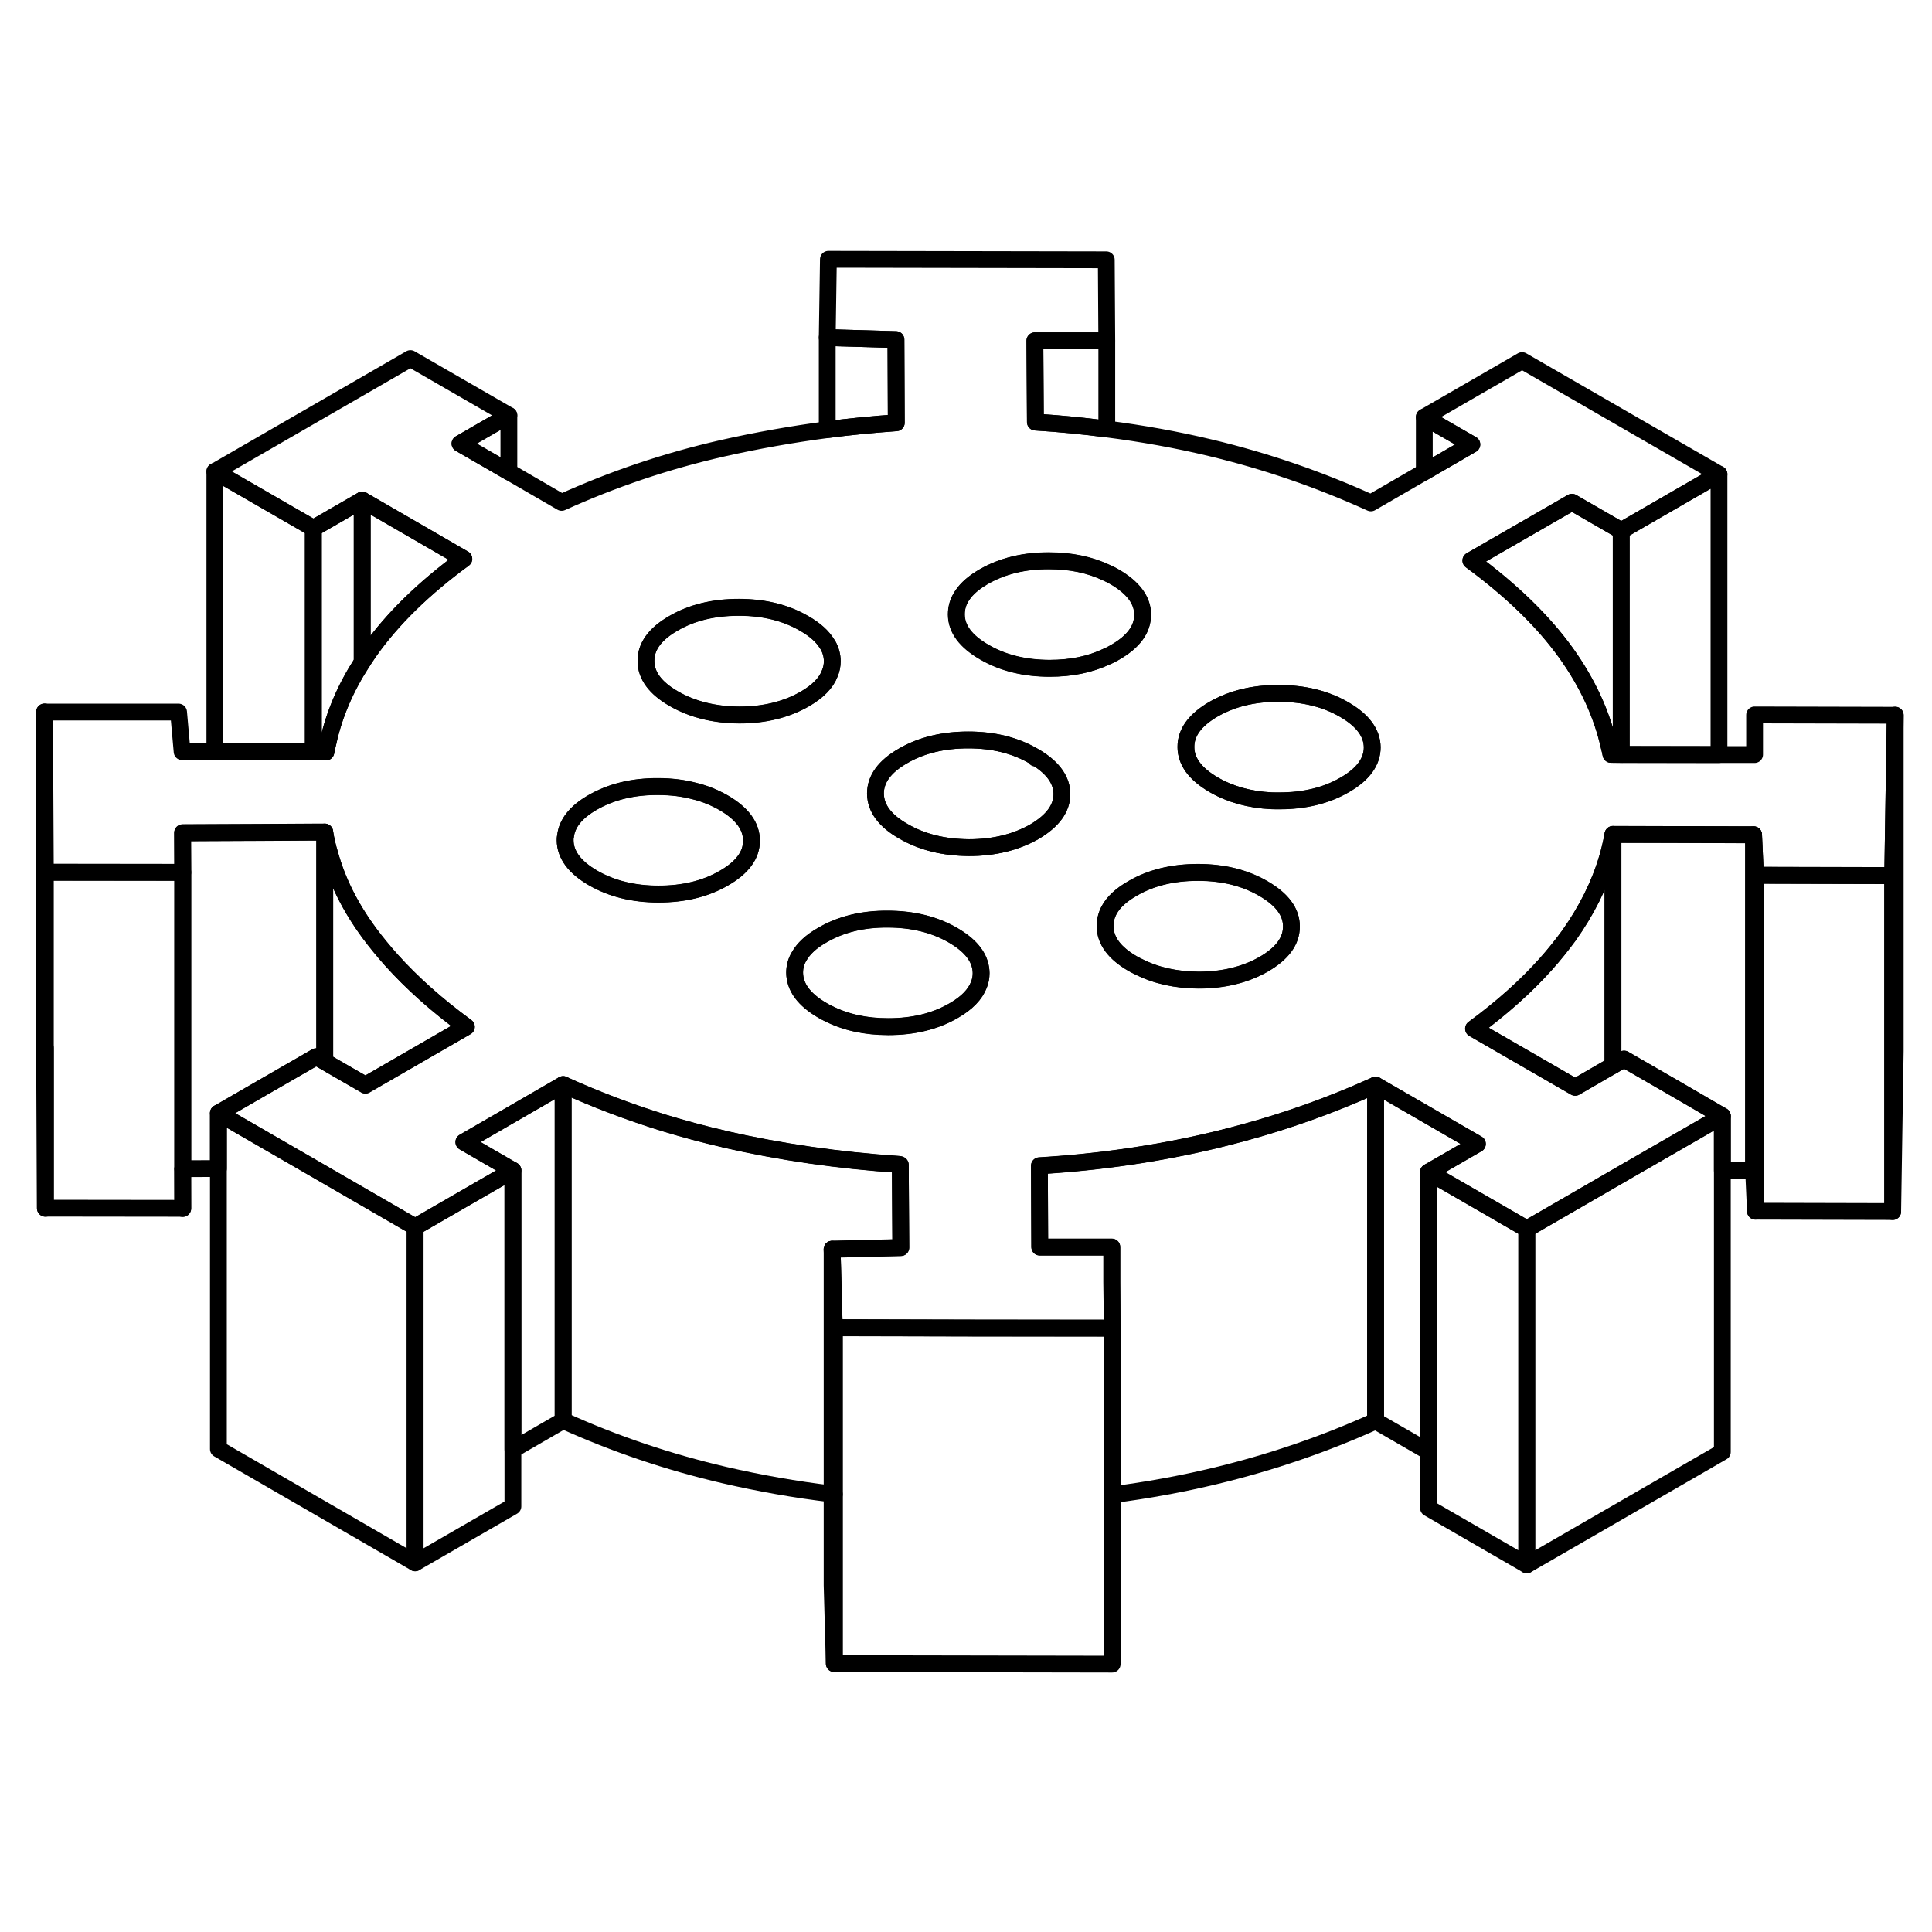 <svg width="48" height="48" viewBox="0 0 115 89" fill="none" xmlns="http://www.w3.org/2000/svg" stroke-width="1px"
     stroke-linecap="round" stroke-linejoin="round">
    <path d="M2.65 49.375L2.7 58.925V49.375H2.65ZM18.51 31.765H18.65V31.685L18.51 31.765ZM61.74 32.135C61.74 32.135 61.67 32.125 61.63 32.125V32.065C61.63 32.065 61.57 32.025 61.54 32.015C60.43 31.365 59.13 31.045 57.64 31.045C56.15 31.045 54.85 31.355 53.75 31.995C52.65 32.625 52.11 33.375 52.11 34.235C52.12 35.105 52.67 35.855 53.78 36.485C54.88 37.125 56.18 37.445 57.68 37.455C59.17 37.455 60.46 37.135 61.56 36.515C62.66 35.865 63.21 35.125 63.21 34.255C63.2 33.455 62.71 32.745 61.74 32.135ZM96.5 31.865V31.905H96.57L96.5 31.865Z" stroke="currentColor" stroke-linejoin="round"/>
    <path d="M87.94 55.085L85.03 56.765V73.405L81.88 71.585V51.585L87.94 55.085Z" stroke="currentColor" stroke-linejoin="round"/>
    <path d="M112.81 29.565V49.565L112.66 59.115V39.115L112.81 29.565Z" stroke="currentColor" stroke-linejoin="round"/>
    <path d="M96.01 36.665V50.415L95.59 50.655L93.76 51.715L87.71 48.225C89.4 46.985 90.84 45.695 92.02 44.375C92.51 43.825 92.96 43.265 93.37 42.705C94.43 41.215 95.2 39.685 95.67 38.095C95.81 37.625 95.92 37.145 96.01 36.665Z" stroke="currentColor" stroke-linejoin="round"/>
    <path d="M112.66 39.115V59.115L104.49 59.095V39.095L112.66 39.115Z" stroke="currentColor" stroke-linejoin="round"/>
    <path d="M104.49 39.095V59.095L104.38 56.685V36.685L104.49 39.095Z" stroke="currentColor" stroke-linejoin="round"/>
    <path d="M104.38 36.685V56.685H102.52V53.425L99.89 51.895L96.67 50.035L96.01 50.415V36.665H96.5L99.79 36.675L104.38 36.685Z" stroke="currentColor" stroke-linejoin="round"/>
    <path d="M90.88 60.145V80.145L85.03 76.765V56.765L90.88 60.145Z" stroke="currentColor" stroke-linejoin="round"/>
    <path d="M49.54 26.355C49.54 26.605 49.49 26.855 49.39 27.085C49.18 27.645 48.68 28.155 47.9 28.605C46.8 29.235 45.5 29.555 44.01 29.555C42.52 29.545 41.22 29.225 40.11 28.585C39.01 27.955 38.45 27.205 38.45 26.335C38.45 25.475 38.99 24.725 40.09 24.095C41.19 23.455 42.48 23.145 43.98 23.145C45.48 23.145 46.77 23.465 47.87 24.105C48.52 24.475 48.97 24.885 49.24 25.335C49.25 25.335 49.26 25.365 49.27 25.375C49.45 25.685 49.54 26.015 49.54 26.355Z" stroke="currentColor" stroke-linejoin="round"/>
    <path d="M33.52 51.555V71.555L30.53 73.285V56.665L27.61 54.975L33.52 51.555Z" stroke="currentColor" stroke-linejoin="round"/>
    <path d="M30.53 56.665V76.665L24.71 80.025V60.025L30.53 56.665Z" stroke="currentColor" stroke-linejoin="round"/>
    <path d="M19.33 36.525V50.185L18.82 49.895L15.61 51.745L13 53.255V56.555L10.88 56.565V38.925L10.87 36.565L15.37 36.545L18.65 36.525H19.33Z" stroke="currentColor" stroke-linejoin="round"/>
    <path d="M27.76 48.115L21.75 51.585L19.72 50.415L19.33 50.185V36.525C19.4 36.975 19.5 37.415 19.64 37.865C20.08 39.455 20.86 41.015 21.99 42.545C22.39 43.085 22.82 43.605 23.29 44.135C24.52 45.505 26.01 46.835 27.76 48.115Z" stroke="currentColor" stroke-linejoin="round"/>
    <path d="M81.68 31.475C81.68 32.335 81.14 33.085 80.04 33.715C78.94 34.355 77.64 34.665 76.15 34.665C75.99 34.665 75.84 34.665 75.69 34.665C74.39 34.605 73.24 34.285 72.25 33.715C72.24 33.705 72.23 33.705 72.22 33.695C71.14 33.065 70.59 32.315 70.59 31.465C70.58 30.605 71.13 29.855 72.23 29.215C73.33 28.585 74.62 28.265 76.11 28.275C77.61 28.275 78.91 28.595 80.01 29.235C81.12 29.875 81.67 30.625 81.68 31.485V31.475Z" stroke="currentColor" stroke-linejoin="round"/>
    <path d="M81.88 51.585V71.585C78.84 72.965 75.65 74.055 72.32 74.855C70.33 75.335 68.29 75.705 66.2 75.975V66.055L66.18 63.305V61.225H61.89L61.87 56.385C65.5 56.165 68.98 55.655 72.32 54.855C72.9 54.715 73.47 54.565 74.03 54.415C76.67 53.695 79.21 52.785 81.66 51.685C81.73 51.655 81.81 51.615 81.88 51.585Z" stroke="currentColor" stroke-linejoin="round"/>
    <path d="M58.4 44.915C58.4 45.155 58.36 45.385 58.27 45.605C58.05 46.185 57.55 46.705 56.76 47.155C55.66 47.795 54.36 48.105 52.87 48.105C51.52 48.105 50.33 47.845 49.29 47.315C49.18 47.265 49.07 47.205 48.97 47.145C47.86 46.505 47.31 45.755 47.3 44.895C47.3 44.555 47.38 44.235 47.56 43.935C47.82 43.465 48.28 43.035 48.95 42.655C50.05 42.015 51.34 41.695 52.83 41.705C54.33 41.705 55.62 42.025 56.73 42.665C56.84 42.735 56.95 42.795 57.05 42.865C57.95 43.465 58.39 44.145 58.4 44.915Z" stroke="currentColor" stroke-linejoin="round"/>
    <path d="M76.87 42.135C76.87 43.005 76.33 43.745 75.23 44.385C74.13 45.015 72.83 45.335 71.34 45.335C70 45.325 68.81 45.065 67.77 44.535C67.66 44.485 67.55 44.425 67.44 44.365C66.34 43.735 65.78 42.985 65.78 42.115C65.78 41.785 65.86 41.465 66.02 41.165C66.28 40.685 66.75 40.255 67.42 39.875C68.52 39.235 69.81 38.925 71.31 38.925C72.81 38.925 74.1 39.245 75.2 39.885C76.31 40.525 76.87 41.275 76.87 42.135Z" stroke="currentColor" stroke-linejoin="round"/>
    <path d="M68.01 23.585C68.02 24.445 67.47 25.195 66.37 25.825C66.21 25.915 66.05 26.005 65.88 26.075C64.89 26.545 63.77 26.775 62.49 26.775C61 26.775 59.7 26.455 58.6 25.815C57.49 25.175 56.93 24.425 56.93 23.565C56.93 23.165 57.04 22.785 57.28 22.435C57.55 22.025 57.98 21.655 58.57 21.315C59.67 20.685 60.97 20.365 62.46 20.375C63.74 20.375 64.89 20.615 65.89 21.095C66.05 21.165 66.21 21.245 66.36 21.335C67.46 21.975 68.02 22.725 68.02 23.585H68.01Z" stroke="currentColor" stroke-linejoin="round"/>
    <path d="M44.73 37.025C44.74 37.885 44.19 38.635 43.09 39.265C41.99 39.905 40.69 40.215 39.2 40.215C37.71 40.215 36.41 39.895 35.3 39.255C34.2 38.615 33.64 37.865 33.64 37.005C33.64 36.935 33.64 36.855 33.66 36.795C33.73 36.025 34.27 35.335 35.28 34.755C36.38 34.125 37.68 33.805 39.17 33.815C39.95 33.815 40.68 33.905 41.35 34.085C41.97 34.235 42.54 34.475 43.07 34.775C44.17 35.415 44.73 36.165 44.73 37.025Z" stroke="currentColor" stroke-linejoin="round"/>
    <path d="M10.88 56.565H10.87L10.88 58.925L2.7 58.915V38.915L10.88 38.925V56.565Z" stroke="currentColor" stroke-linejoin="round"/>
    <path d="M10.88 58.935V56.575" stroke="currentColor" stroke-linejoin="round"/>
    <path d="M2.65 29.375V49.375" stroke="currentColor" stroke-linejoin="round"/>
    <path d="M24.71 60.025V80.025L13 73.255V53.255L18.66 56.525L19.42 56.965L24.71 60.025Z" stroke="currentColor" stroke-linejoin="round"/>
    <path d="M66.2 66.055V86.055L49.66 86.025V66.025L58.04 66.045L66.2 66.055Z" stroke="currentColor" stroke-linejoin="round"/>
    <path d="M49.56 62.345L49.66 66.025V75.945C49.66 75.945 49.57 75.935 49.53 75.925C47.34 75.665 45.21 75.285 43.13 74.805C39.78 74.025 36.58 72.945 33.52 71.555V51.555C35.45 52.435 37.44 53.185 39.49 53.825C40.68 54.185 41.88 54.515 43.11 54.795C43.11 54.795 43.117 54.798 43.13 54.805C46.45 55.565 49.91 56.065 53.51 56.305C53.54 56.325 53.56 56.345 53.59 56.355L53.62 61.255L49.53 61.355L49.56 62.345Z" stroke="currentColor" stroke-linejoin="round"/>
    <path d="M104.44 29.555V31.915H102.32H96.57L95.89 31.905C95.86 31.755 95.83 31.605 95.79 31.465C95.36 29.525 94.5 27.665 93.23 25.885C91.86 23.975 89.96 22.135 87.55 20.365L93.57 16.895L96.5 18.585L102.32 15.225L90.6 8.465L84.78 11.825L87.61 13.455L84.78 15.095L81.6 16.935C78.54 15.545 75.36 14.445 72.05 13.655C70.05 13.175 67.99 12.805 65.88 12.535C64.49 12.355 63.07 12.215 61.63 12.125L61.6 7.285H65.88L65.85 2.465L49.31 2.435L49.24 7.095L53.33 7.215L53.35 12.165C51.96 12.265 50.59 12.395 49.24 12.575C47.12 12.855 45.04 13.225 43 13.685C39.66 14.445 36.47 15.525 33.43 16.905L30.29 15.085L27.38 13.405L30.29 11.725L24.43 8.345L12.79 15.065L18.65 18.445L21.56 16.765L27.61 20.265C25.22 22.015 23.35 23.845 22 25.755C21.85 25.975 21.7 26.195 21.56 26.415C20.57 27.945 19.89 29.525 19.53 31.175C19.48 31.365 19.44 31.565 19.4 31.765H18.51L12.79 31.745H10.84L10.63 29.385H2.65L2.7 38.925H10.88L10.87 36.575L15.37 36.555L18.65 36.535H19.33C19.4 36.985 19.5 37.425 19.64 37.875C20.08 39.465 20.86 41.025 21.99 42.555C22.39 43.095 22.82 43.615 23.29 44.145C24.52 45.515 26.01 46.845 27.76 48.125L21.75 51.595L19.72 50.425L19.33 50.195L18.82 49.905L15.61 51.755L13 53.265L18.66 56.535L19.42 56.975L24.71 60.035L30.53 56.675L27.61 54.985L33.52 51.565C35.45 52.445 37.44 53.195 39.49 53.835C40.68 54.195 41.88 54.525 43.11 54.805C43.11 54.805 43.117 54.808 43.13 54.815C46.45 55.575 49.91 56.075 53.51 56.315C53.54 56.325 53.56 56.325 53.59 56.325V56.365L53.62 61.265L49.53 61.365L49.56 62.355L49.66 66.035L58.04 66.055H66.2L66.18 63.315V61.235H61.89L61.87 56.395C65.5 56.175 68.98 55.665 72.32 54.865C72.9 54.725 73.47 54.575 74.03 54.425C76.67 53.705 79.21 52.795 81.66 51.695C81.73 51.665 81.81 51.625 81.88 51.595L87.94 55.095L85.03 56.775L90.88 60.155L95.88 57.265L96.9 56.675L102.52 53.435L99.89 51.905L96.67 50.045L96.01 50.425L95.59 50.665L93.76 51.725L87.71 48.235C89.4 46.995 90.84 45.705 92.02 44.385C92.51 43.835 92.96 43.275 93.37 42.715C94.43 41.225 95.2 39.695 95.67 38.105C95.81 37.635 95.92 37.155 96.01 36.675H99.79L104.38 36.695L104.49 39.105L112.66 39.125L112.81 29.575L104.44 29.555ZM57.27 22.445C57.54 22.035 57.97 21.665 58.56 21.325C59.66 20.695 60.96 20.375 62.45 20.385C63.73 20.385 64.88 20.625 65.88 21.105C66.04 21.175 66.2 21.255 66.35 21.345C67.45 21.985 68.01 22.735 68.01 23.595C68.02 24.455 67.47 25.205 66.37 25.835C66.21 25.925 66.05 26.015 65.88 26.085H65.87C64.88 26.555 63.76 26.785 62.48 26.785C60.99 26.785 59.69 26.465 58.59 25.825C57.48 25.185 56.92 24.435 56.92 23.575C56.92 23.175 57.03 22.795 57.27 22.445ZM40.09 24.105C41.19 23.465 42.48 23.155 43.98 23.155C45.48 23.155 46.77 23.475 47.87 24.115C48.52 24.485 48.97 24.895 49.24 25.345C49.25 25.355 49.26 25.375 49.27 25.385C49.45 25.695 49.54 26.025 49.54 26.365C49.54 26.615 49.49 26.865 49.39 27.095C49.18 27.655 48.68 28.165 47.9 28.615C46.8 29.245 45.5 29.565 44.01 29.565C42.52 29.555 41.22 29.235 40.11 28.595C39.01 27.965 38.45 27.215 38.45 26.345C38.44 25.485 38.99 24.735 40.09 24.105ZM43.09 39.275C41.99 39.915 40.69 40.225 39.2 40.225C37.71 40.225 36.41 39.905 35.3 39.265C34.2 38.625 33.64 37.875 33.64 37.015C33.64 36.945 33.64 36.865 33.66 36.805C33.73 36.035 34.27 35.345 35.28 34.765C36.38 34.135 37.68 33.815 39.17 33.825C39.95 33.825 40.68 33.915 41.35 34.095C41.97 34.245 42.54 34.485 43.07 34.785C44.17 35.425 44.73 36.175 44.73 37.035C44.74 37.895 44.19 38.645 43.09 39.275ZM58.27 45.615C58.05 46.195 57.55 46.715 56.76 47.165C55.66 47.805 54.36 48.115 52.87 48.115C51.52 48.115 50.33 47.855 49.29 47.325C49.18 47.275 49.07 47.215 48.97 47.155C47.86 46.515 47.31 45.765 47.3 44.905C47.3 44.565 47.38 44.245 47.56 43.945C47.82 43.475 48.28 43.045 48.95 42.665C50.05 42.025 51.34 41.705 52.83 41.715C54.33 41.715 55.62 42.035 56.73 42.675C56.84 42.745 56.95 42.805 57.05 42.875C57.95 43.475 58.39 44.155 58.4 44.925C58.4 45.165 58.36 45.395 58.27 45.615ZM61.56 36.515C60.46 37.135 59.17 37.455 57.68 37.455C56.18 37.445 54.88 37.125 53.78 36.485C52.67 35.855 52.12 35.105 52.11 34.235C52.11 33.375 52.65 32.625 53.75 31.995C54.85 31.355 56.15 31.045 57.64 31.045C59.13 31.045 60.43 31.365 61.54 32.015C61.57 32.025 61.6 32.045 61.63 32.065C61.67 32.085 61.71 32.105 61.74 32.135C62.71 32.745 63.2 33.455 63.21 34.255C63.21 35.125 62.66 35.865 61.56 36.515ZM75.23 44.395C74.13 45.025 72.83 45.345 71.34 45.345C70 45.335 68.81 45.075 67.77 44.545C67.66 44.495 67.55 44.435 67.44 44.375C66.34 43.745 65.78 42.995 65.78 42.125C65.78 41.795 65.86 41.475 66.02 41.175C66.28 40.695 66.75 40.265 67.42 39.885C68.52 39.245 69.81 38.935 71.31 38.935C72.81 38.935 74.1 39.255 75.2 39.895C76.31 40.535 76.87 41.285 76.87 42.145C76.88 43.015 76.33 43.755 75.23 44.395ZM80.04 33.725C78.94 34.365 77.64 34.675 76.15 34.675C75.99 34.675 75.84 34.675 75.69 34.665C74.39 34.605 73.24 34.285 72.25 33.715C72.24 33.715 72.23 33.715 72.22 33.695C71.14 33.065 70.59 32.315 70.59 31.465C70.59 30.605 71.13 29.855 72.23 29.215C73.33 28.585 74.62 28.265 76.11 28.275C77.61 28.275 78.91 28.595 80.01 29.235C81.12 29.875 81.67 30.625 81.68 31.485C81.68 32.345 81.14 33.095 80.04 33.725Z" stroke="currentColor" stroke-linejoin="round"/>
    <path d="M102.52 53.425V73.425L90.88 80.145V60.145L95.88 57.255L96.9 56.665L102.52 53.425Z" stroke="currentColor" stroke-linejoin="round"/>
    <path d="M102.32 15.225V31.915L96.57 31.905L96.5 31.865V18.585L102.32 15.225Z" stroke="currentColor" stroke-linejoin="round"/>
    <path d="M96.5 18.585V31.905H95.89C95.86 31.755 95.83 31.605 95.79 31.465C95.36 29.525 94.5 27.665 93.23 25.885C91.86 23.975 89.96 22.135 87.55 20.365L93.57 16.895L96.5 18.585Z" stroke="currentColor" stroke-linejoin="round"/>
    <path d="M87.61 13.455L84.78 15.095V11.825L87.61 13.455Z" stroke="currentColor" stroke-linejoin="round"/>
    <path d="M65.88 7.295V12.535C64.49 12.355 63.07 12.215 61.63 12.125L61.6 7.285H65.88V7.295Z" stroke="currentColor" stroke-linejoin="round"/>
    <path d="M53.35 12.165C51.96 12.265 50.59 12.395 49.24 12.575V7.095L53.33 7.215L53.35 12.165Z" stroke="currentColor" stroke-linejoin="round"/>
    <path d="M18.65 18.435V31.675L18.51 31.755L12.79 31.735V15.055L18.65 18.435Z" stroke="currentColor" stroke-linejoin="round"/>
    <path d="M30.29 11.725V15.085L27.38 13.405L30.29 11.725Z" stroke="currentColor" stroke-linejoin="round"/>
    <path d="M27.61 20.265C25.22 22.015 23.35 23.845 22 25.755C21.85 25.975 21.7 26.195 21.56 26.415V16.765L27.61 20.265Z" stroke="currentColor" stroke-linejoin="round"/>
    <path d="M21.56 16.765V26.415C20.57 27.945 19.89 29.525 19.53 31.175C19.48 31.365 19.44 31.565 19.4 31.765H18.65V18.445L21.56 16.765Z" stroke="currentColor" stroke-linejoin="round"/>
    <path d="M49.66 75.945V86.025L49.53 81.355V75.925C49.53 75.925 49.62 75.935 49.66 75.945Z" stroke="currentColor" stroke-linejoin="round"/>
    <path d="M49.53 75.925V61.355" stroke="currentColor" stroke-linejoin="round"/>
</svg>